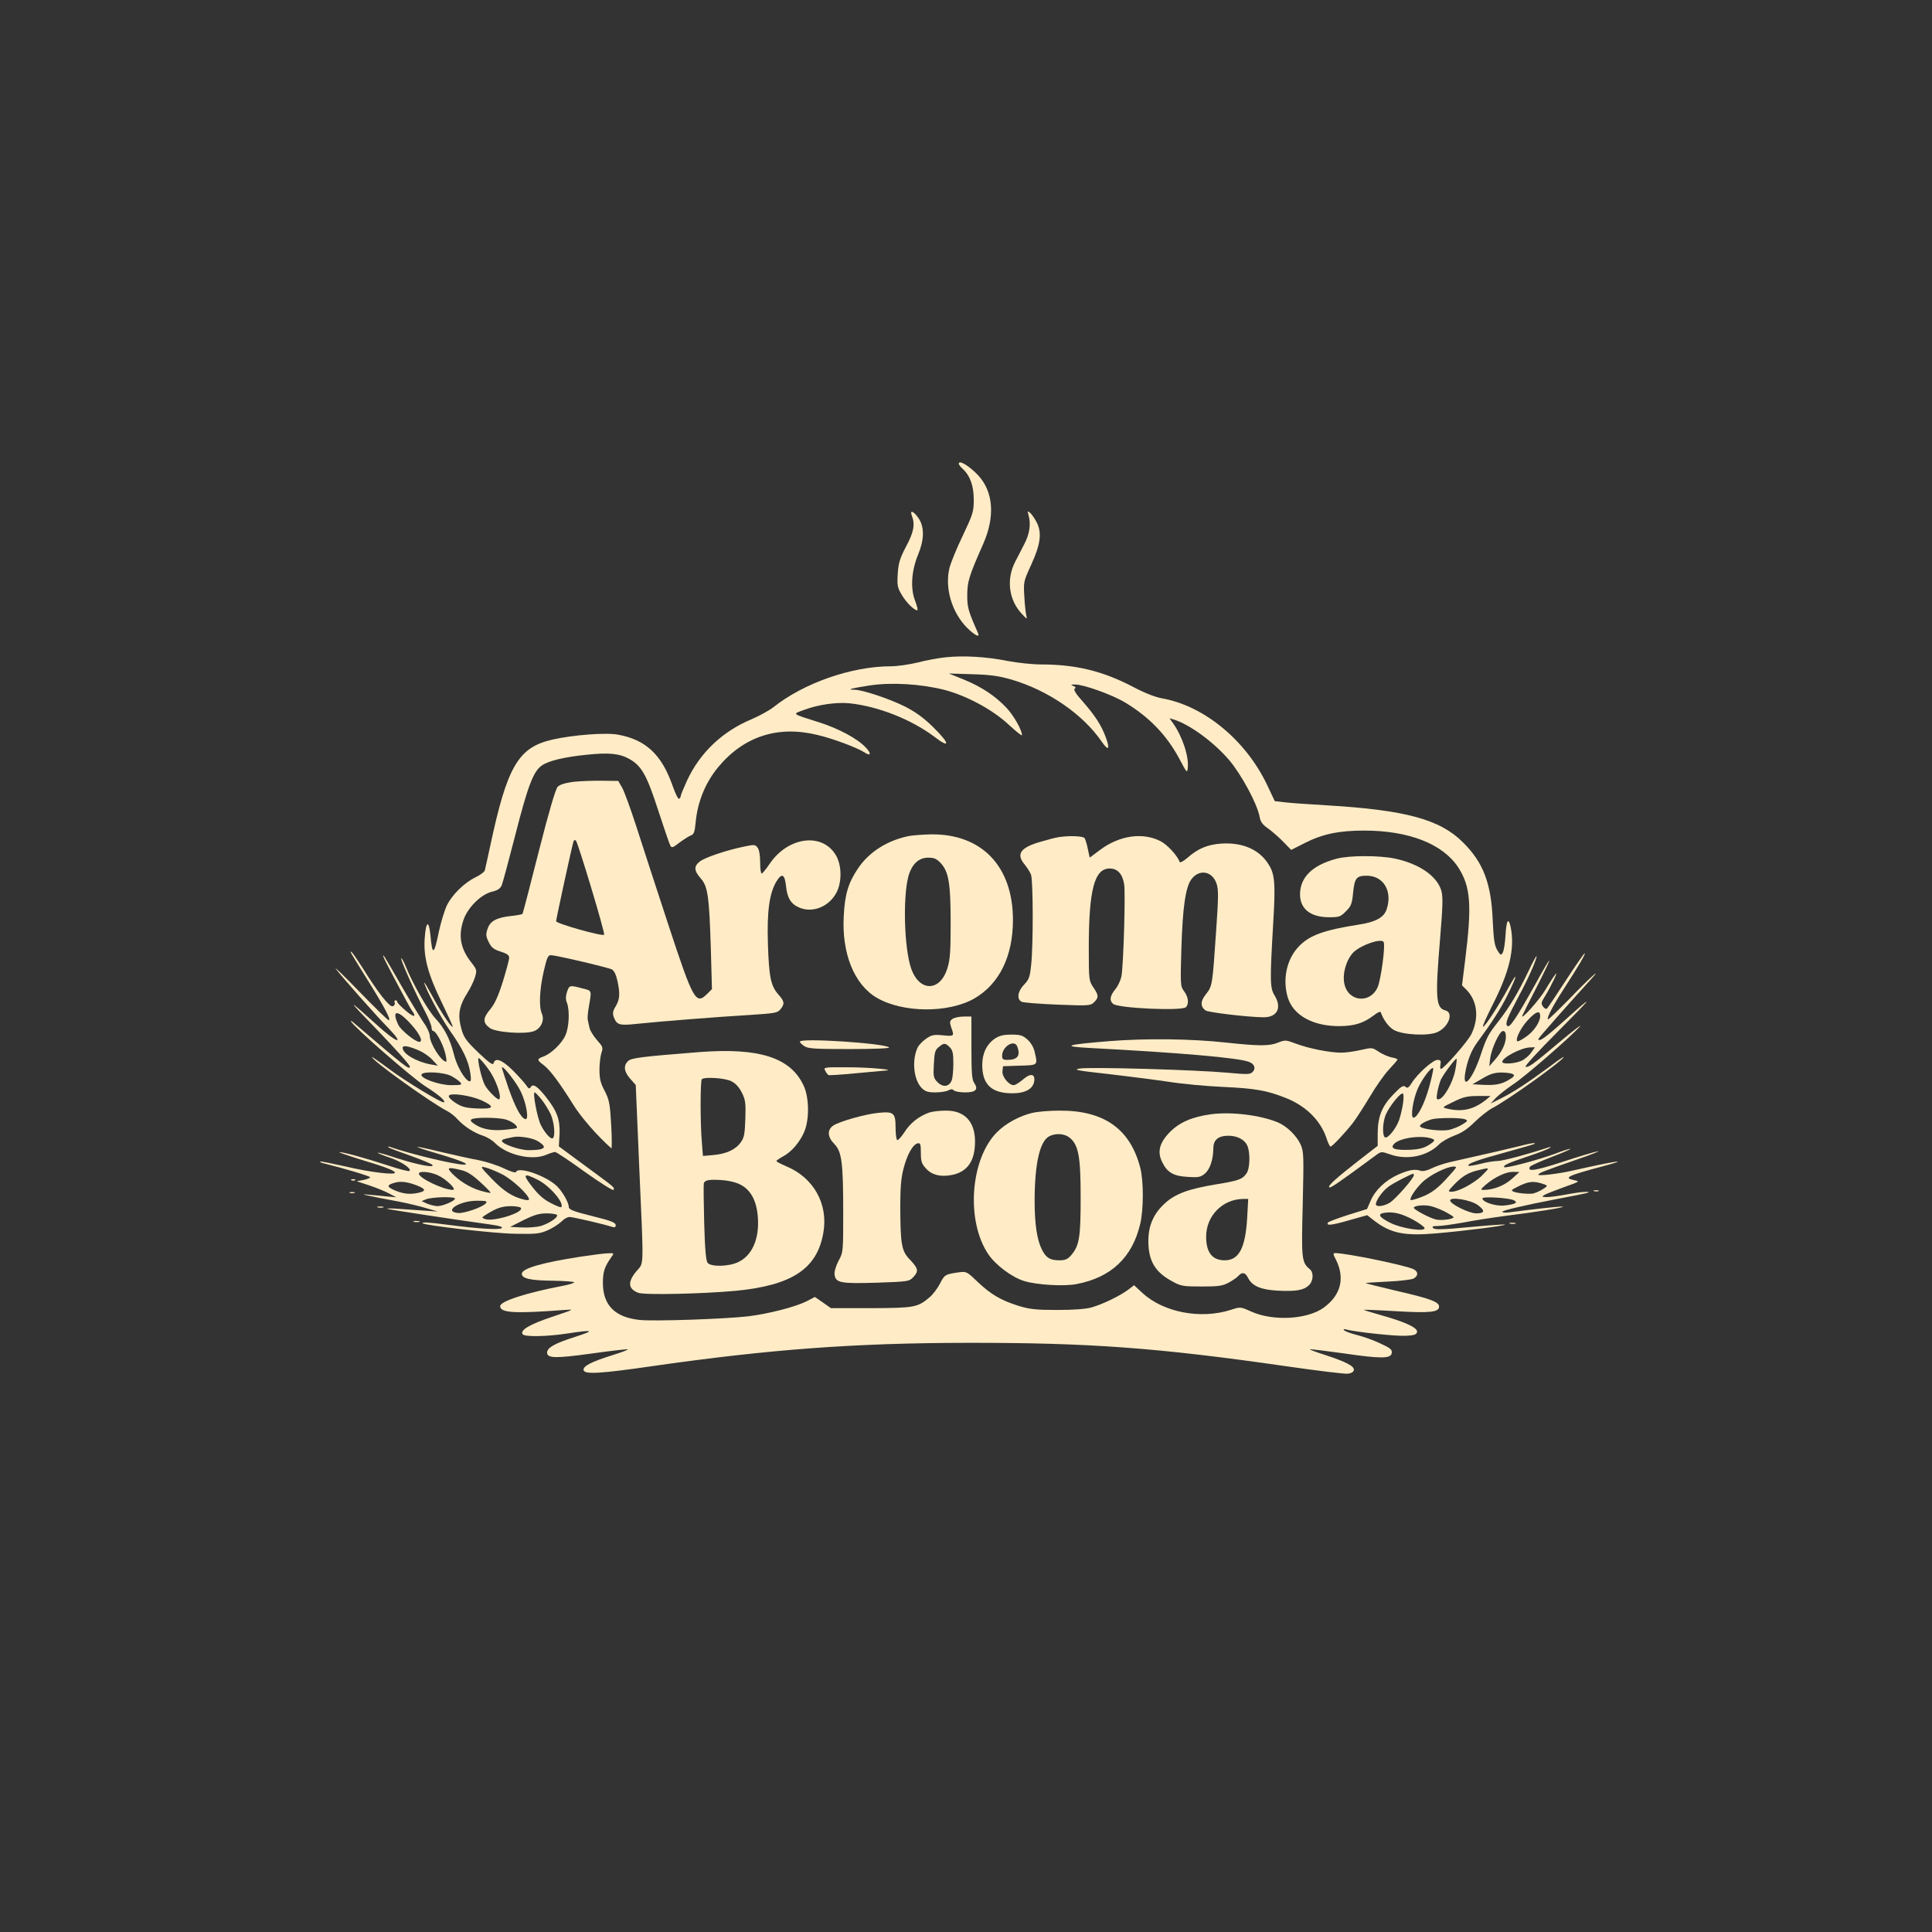 <?xml version="1.0" standalone="no"?>
<!DOCTYPE svg PUBLIC "-//W3C//DTD SVG 20010904//EN"
 "http://www.w3.org/TR/2001/REC-SVG-20010904/DTD/svg10.dtd">
<svg xmlns="http://www.w3.org/2000/svg"
fill="transparent"
 width="1070pt" height="1070pt" viewBox="0 0 1070 1070"
 preserveAspectRatio="xMidYMid meet">

            <rect x="0" y="0" width="1070" height="1070" fill="#333333" stroke="none"/>

            <g fill="#FFECC6" transform="translate(0,1070) scale(0.1,-0.1)"
 stroke="none">
              <path d="M5310 8132 c0 -5 9 -17 21 -28 41 -37 62 -94 62 -171 0 -67 -4 -79
-61 -200 -34 -70 -66 -150 -73 -176 -28 -113 12 -248 97 -334 42 -41 72 -57
61 -30 -54 121 -61 145 -60 212 0 73 10 106 88 282 67 152 57 288 -27 380 -49
52 -108 88 -108 65z"/>
              <path d="M5050 7844 c19 -48 11 -91 -32 -171 -34 -65 -42 -90 -46 -150 -4 -64
    -2 -77 22 -117 24 -42 69 -86 86 -86 5 0 -1 24 -12 53 -27 69 -20 167 17 256
    33 80 35 147 6 195 -27 43 -55 57 -41 20z"/>
              <path d="M5697 7844 c13 -48 5 -102 -24 -157 -14 -29 -38 -73 -51 -99 -49 -95
    -35 -208 33 -283 32 -35 35 -37 29 -15 -3 14 -9 62 -11 107 -5 80 -4 84 38
    175 52 114 60 176 31 234 -11 22 -28 46 -37 54 -15 12 -15 11 -8 -16z"/>
              <path d="M5240 7060 c-41 -4 -112 -17 -157 -29 -45 -11 -112 -21 -148 -21
    -218 0 -484 -93 -652 -227 -23 -18 -78 -48 -122 -67 -162 -68 -285 -186 -356
    -339 -19 -42 -35 -80 -35 -86 0 -5 -4 -12 -9 -15 -5 -3 -21 29 -36 72 -60 172
    -148 255 -301 283 -66 13 -250 -1 -364 -27 -190 -43 -251 -148 -345 -589 -14
    -66 -28 -127 -30 -136 -3 -8 -25 -25 -50 -37 -64 -31 -130 -96 -160 -156 -13
    -28 -33 -93 -44 -144 -27 -133 -37 -137 -47 -23 -9 89 -25 81 -32 -17 -7 -103
    18 -196 93 -351 36 -74 64 -135 62 -137 -7 -7 -67 84 -112 168 -25 46 -45 80
    -45 76 0 -22 89 -191 141 -265 73 -103 104 -169 114 -237 5 -38 4 -47 -7 -44
    -25 9 -68 83 -84 148 -21 84 -53 147 -102 199 -42 45 -124 189 -163 284 -13
    32 -25 54 -27 49 -3 -11 74 -183 134 -298 19 -36 34 -74 34 -85 0 -10 4 -19 9
    -19 15 0 52 -67 66 -120 7 -28 10 -50 6 -50 -27 0 -91 102 -91 144 0 14 -15
    47 -34 73 -18 27 -75 120 -125 207 -92 161 -108 187 -95 151 9 -22 142 -274
    154 -290 29 -39 14 -42 -30 -5 -27 23 -50 46 -50 51 0 5 -4 9 -10 9 -5 0 -7
    -6 -4 -14 3 -7 -2 -16 -11 -19 -17 -7 -85 80 -169 216 -27 42 -53 80 -59 84
    -12 8 -16 14 96 -166 90 -145 124 -211 110 -211 -5 -1 -77 70 -162 157 -84 87
    -143 144 -130 126 35 -46 222 -258 293 -330 90 -94 44 -80 -66 20 -173 156
    -172 151 5 -31 97 -101 177 -190 177 -199 0 -22 -30 2 -309 241 -13 12 -21 15
    -17 9 19 -34 334 -308 407 -356 80 -51 117 -83 108 -92 -8 -8 -216 118 -306
    186 -51 38 -93 67 -93 65 0 -19 325 -252 416 -299 18 -9 45 -30 60 -48 37 -39
    88 -72 139 -89 22 -7 52 -25 67 -41 66 -66 204 -98 282 -65 21 9 44 16 50 16
    7 0 82 -50 166 -111 86 -61 156 -105 158 -99 5 15 12 9 -158 134 l-145 107 4
    69 c3 81 -14 127 -78 208 -47 58 -69 72 -82 51 -7 -11 -12 -9 -25 11 -10 14
    -43 51 -75 83 -59 58 -97 72 -105 39 -4 -13 -20 -2 -79 53 -81 78 -90 91 -106
    163 -13 61 -2 108 40 174 17 26 35 65 42 87 11 38 10 41 -21 81 -60 76 -73
    148 -43 235 22 67 96 141 156 156 34 8 48 18 56 37 6 15 40 142 76 282 69 270
    99 347 145 380 37 26 121 47 249 60 122 13 182 7 236 -23 69 -39 97 -90 160
    -284 32 -98 62 -186 67 -195 8 -16 13 -14 53 17 25 18 53 36 63 39 15 5 20 20
    25 74 11 114 55 220 126 305 141 169 329 230 547 177 86 -20 219 -70 260 -96
    37 -25 42 -8 8 27 -46 49 -151 105 -259 139 -154 49 -148 44 -83 68 79 30 181
    44 253 37 159 -17 341 -89 468 -184 92 -71 89 -40 -6 53 -52 51 -96 83 -157
    114 -87 43 -234 92 -278 92 -47 0 -17 8 86 24 121 18 281 8 410 -24 124 -32
    269 -110 357 -192 41 -38 75 -65 75 -60 0 29 -45 108 -85 151 -63 67 -137 116
    -236 157 l-84 34 130 -4 c102 -3 149 -10 218 -30 203 -60 395 -192 499 -344
    37 -54 47 -42 22 25 -25 67 -58 118 -125 195 -41 45 -55 69 -47 74 8 5 6 10
    -8 15 -16 6 -14 8 10 8 45 1 205 -56 278 -100 134 -81 231 -182 301 -314 39
    -74 42 -78 45 -50 8 63 -29 175 -81 249 l-20 28 24 -7 c89 -28 220 -124 306
    -224 68 -80 156 -243 169 -314 5 -29 16 -44 48 -66 22 -16 60 -49 84 -74 l43
    -44 77 39 c97 49 188 68 327 68 246 0 434 -73 520 -202 70 -108 78 -208 39
    -519 l-17 -136 23 -23 c62 -62 73 -156 29 -247 -20 -41 -153 -193 -169 -193
    -4 0 -5 11 -2 25 3 20 0 25 -17 25 -25 0 -111 -77 -142 -127 -17 -27 -24 -32
    -35 -22 -12 10 -25 2 -68 -43 -63 -65 -86 -123 -86 -218 l0 -66 -102 -79
    c-133 -104 -175 -142 -166 -151 6 -6 59 31 261 180 26 19 29 19 75 3 94 -34
    207 -11 273 56 14 14 52 36 84 48 42 15 75 38 113 76 30 29 73 63 95 75 85 43
    397 267 397 284 0 3 -35 -21 -77 -53 -118 -87 -201 -142 -268 -175 l-60 -30
    30 32 c17 17 60 51 96 75 62 40 314 259 369 320 14 16 -36 -22 -110 -84 -154
    -130 -175 -144 -191 -139 -7 2 73 89 177 193 203 204 212 219 33 58 -101 -91
    -139 -117 -139 -97 0 5 164 191 289 328 76 83 -11 5 -118 -107 -63 -64 -116
    -115 -118 -113 -8 8 26 74 89 171 80 124 122 195 114 195 -3 0 -49 -66 -102
    -147 -53 -82 -100 -152 -105 -157 -6 -6 -14 -3 -23 9 -12 17 -11 23 9 55 32
    51 79 149 60 125 -9 -11 -34 -49 -55 -85 -32 -55 -140 -176 -129 -145 2 6 39
    80 83 165 92 182 87 187 -11 9 -104 -186 -142 -244 -155 -231 -13 13 -3 40 64
    166 51 94 98 201 98 220 0 6 -21 -31 -45 -83 -56 -117 -105 -199 -165 -276
    -59 -75 -66 -88 -101 -192 -43 -127 -99 -194 -85 -100 10 66 34 129 66 172 84
    114 131 188 167 260 57 114 63 146 8 46 -56 -103 -135 -224 -142 -217 -3 3 20
    54 50 114 97 189 127 317 104 435 -12 59 -24 43 -29 -41 -2 -42 -9 -86 -15
    -97 -10 -18 -12 -17 -31 13 -15 27 -20 58 -25 165 -8 204 -52 320 -164 431
    -127 128 -318 180 -758 206 -99 6 -204 13 -233 17 l-52 6 -43 91 c-118 247
    -349 437 -580 478 -39 7 -98 30 -162 64 -166 87 -317 124 -507 124 -49 0 -133
    9 -186 19 -119 24 -243 31 -342 21z m3290 -1987 c0 -33 -35 -85 -77 -114 -24
    -17 -47 -29 -50 -26 -12 13 22 80 63 122 43 45 64 50 64 18z m-6268 -30 c58
    -60 86 -113 60 -113 -23 0 -102 65 -116 94 -37 78 -10 87 56 19z m6078 -84 c0
    -38 -21 -83 -61 -129 l-31 -35 5 42 c7 56 52 153 71 153 11 0 16 -10 16 -31z
    m-6015 -79 c22 -10 54 -32 70 -50 l30 -32 -40 7 c-80 15 -155 59 -155 92 0 16
    34 10 95 -17z m6154 -11 c-12 -17 -37 -38 -55 -45 -38 -16 -104 -19 -104 -5 0
    24 106 79 153 80 l28 1 -22 -31z m-5775 -89 c41 -55 76 -153 61 -168 -7 -8
    -64 48 -80 79 -19 36 -44 149 -34 149 5 0 29 -27 53 -60z m5355 -10 c-13 -66
    -62 -153 -90 -158 -14 -3 -15 3 -8 43 5 25 14 55 20 68 19 36 81 118 86 113 2
    -2 -1 -32 -8 -66z m-5174 -117 c31 -65 46 -158 24 -151 -25 8 -55 65 -93 172
    -20 58 -36 109 -36 113 1 19 82 -84 105 -134z m5030 26 c-26 -93 -65 -169 -87
    -169 -18 0 -2 104 25 163 26 57 79 126 85 109 1 -5 -9 -52 -23 -103z m-5416
    62 c20 -11 43 -27 50 -35 12 -14 7 -16 -50 -16 -68 0 -177 40 -164 60 11 18
    123 12 164 -9z m5880 10 c11 -7 7 -14 -20 -30 -42 -26 -79 -33 -149 -29 l-55
    3 55 32 c42 25 67 33 105 33 28 0 56 -4 64 -9z m-5380 -140 c17 -21 40 -59 51
    -82 20 -45 27 -124 11 -133 -11 -7 -44 30 -65 72 -20 38 -47 182 -35 182 4 0
    21 -18 38 -39z m4770 -31 c-5 -30 -15 -68 -21 -85 -16 -43 -56 -95 -74 -95
    -19 0 -19 79 1 127 20 47 85 127 95 116 5 -4 4 -33 -1 -63z m-5102 26 c77 -36
    69 -49 -25 -45 -66 3 -85 9 -121 32 -24 16 -39 32 -35 39 11 17 120 1 181 -26z
    m5563 3 c-68 -54 -132 -69 -215 -49 -30 7 -29 7 35 38 54 27 77 32 135 32 l70
    0 -25 -21z m-5429 -109 c20 -6 44 -19 53 -29 17 -19 16 -20 -39 -26 -78 -10
    -137 -2 -180 25 -27 17 -33 25 -23 31 18 12 145 11 189 -1z m5313 1 c17 -7 15
    -10 -16 -29 -19 -12 -52 -25 -74 -30 -41 -8 -143 3 -158 18 -9 9 20 27 63 41
    33 9 160 10 185 0z m-5143 -117 c14 -7 31 -19 37 -27 15 -18 -11 -27 -81 -27
    -48 0 -147 34 -147 51 0 8 8 11 65 22 29 6 96 -4 126 -19z m4968 6 c9 -5 2
    -14 -25 -31 -29 -18 -56 -25 -109 -27 -82 -3 -109 8 -83 34 35 35 167 50 217
    24z"/>
              <path d="M3176 6370 c-45 -6 -75 -15 -87 -27 -12 -12 -48 -134 -105 -358 -47
    -187 -88 -343 -90 -346 -2 -3 -31 -9 -64 -12 -80 -9 -116 -28 -130 -72 -10
    -30 -9 -41 7 -73 15 -30 27 -40 65 -52 35 -11 48 -20 48 -34 0 -11 -16 -70
    -35 -132 -26 -82 -45 -124 -71 -155 -40 -48 -41 -73 -2 -102 33 -25 200 -37
    247 -17 38 15 58 61 42 96 -17 38 -13 133 10 233 17 75 24 91 39 91 29 0 317
    -68 339 -79 12 -7 23 -29 30 -61 16 -73 14 -104 -9 -143 -16 -26 -18 -40 -11
    -59 17 -45 30 -49 132 -38 125 13 438 38 624 49 136 9 151 11 167 31 25 30 23
    44 -11 82 -42 48 -52 95 -58 279 -6 181 8 282 47 347 30 49 46 41 53 -24 7
    -68 27 -101 75 -121 72 -30 160 4 202 79 32 55 33 146 4 203 -71 137 -268 115
    -372 -40 -19 -28 -38 -51 -43 -53 -5 -2 -9 25 -9 60 0 39 -5 72 -14 83 -13 18
    -19 18 -72 7 -99 -20 -220 -61 -248 -83 -34 -27 -33 -50 5 -94 39 -44 47 -97
    56 -396 l6 -217 -26 -26 c-63 -63 -77 -39 -216 384 -66 201 -145 444 -176 540
    -31 96 -66 193 -78 215 l-23 40 -89 1 c-50 1 -121 -2 -159 -6z m99 -589 c42
    -139 74 -255 71 -258 -10 -10 -266 62 -266 75 0 13 88 417 96 441 3 9 8 11 14
    5 5 -5 43 -123 85 -263z"/>
              <path d="M5035 6070 c-121 -24 -223 -89 -284 -181 -53 -79 -72 -142 -78 -261
    -12 -208 58 -381 183 -454 144 -84 396 -86 540 -4 138 80 214 233 214 435 0
    297 -173 478 -455 474 -44 -1 -98 -5 -120 -9z m175 -150 c44 -48 55 -111 55
    -330 0 -158 -3 -206 -18 -252 -40 -132 -156 -132 -201 -1 -38 110 -46 387 -16
    506 18 69 57 107 110 107 34 0 47 -6 70 -30z"/>
              <path d="M5860 6063 c-14 -2 -57 -13 -97 -25 -112 -32 -137 -68 -88 -126 13
    -16 29 -41 35 -56 12 -32 13 -386 1 -499 -7 -69 -12 -82 -40 -111 -35 -36 -41
    -80 -13 -94 9 -5 99 -12 199 -16 175 -7 183 -6 203 14 26 26 25 38 -5 82 -24
    36 -25 42 -25 215 0 326 31 443 116 443 44 0 71 -31 80 -88 8 -52 -4 -448 -15
    -509 -5 -23 -20 -56 -35 -73 -29 -36 -33 -62 -11 -80 29 -24 381 -40 403 -18
    18 18 14 56 -10 88 -21 28 -21 35 -15 242 7 224 23 334 55 378 44 59 117 46
    140 -25 11 -33 10 -78 -3 -265 -20 -297 -21 -302 -56 -346 -31 -39 -32 -67 -3
    -90 14 -11 235 -37 320 -38 78 -1 105 52 63 121 -26 41 -26 85 -8 393 14 230
    10 280 -28 337 -51 79 -142 118 -258 111 -77 -5 -132 -28 -191 -81 -23 -19
    -39 -27 -41 -20 -12 34 -68 95 -105 114 -99 51 -228 32 -334 -47 l-59 -44 -10
    47 c-5 27 -14 54 -18 61 -8 12 -89 15 -147 5z"/>
              <path d="M7402 5944 c-133 -35 -202 -103 -202 -197 0 -81 58 -127 161 -127 56
    0 64 3 93 33 29 28 34 41 40 104 8 80 19 93 75 93 94 0 145 -87 110 -188 -15
    -43 -60 -68 -149 -82 -199 -31 -278 -60 -337 -122 -67 -70 -91 -181 -61 -282
    30 -99 139 -160 288 -159 82 1 131 16 189 60 19 15 36 23 38 17 14 -41 44 -82
    72 -98 48 -28 194 -35 242 -12 63 29 91 108 44 120 -53 13 -57 69 -29 402 15
    182 16 229 6 263 -25 80 -122 147 -257 176 -88 18 -253 18 -323 -1z m261 -461
    c11 -18 -15 -209 -33 -250 -42 -95 -166 -81 -185 21 -11 56 12 132 51 172 42
    41 154 79 167 57z"/>
              <path d="M3140 5206 c-7 -23 -8 -41 0 -60 16 -43 12 -136 -9 -181 -20 -45 -80
    -102 -123 -117 -35 -13 -35 -19 2 -46 36 -27 87 -96 163 -217 44 -72 136 -177
    213 -245 3 -3 3 55 -1 129 -7 121 -11 140 -36 189 -23 43 -29 67 -29 117 0 34
    5 76 11 94 10 29 8 34 -25 71 -19 22 -38 52 -41 67 -4 16 -8 36 -10 46 -2 11
    1 42 6 70 16 95 19 89 -36 103 -70 19 -72 18 -85 -20z"/>
              <path d="M5275 5057 c-16 -12 -16 -18 -7 -47 18 -49 17 -50 -45 -44 -50 5 -63
    3 -93 -18 -19 -13 -41 -35 -48 -50 -33 -70 -22 -179 23 -224 19 -19 35 -24 75
    -24 28 0 61 5 72 11 14 8 23 8 31 0 6 -6 34 -11 63 -11 59 0 74 17 49 53 -12
    17 -15 57 -15 194 l0 173 -43 0 c-24 0 -51 -6 -62 -13z m-15 -157 c16 -16 20
    -33 20 -89 0 -38 -4 -81 -9 -94 -14 -36 -48 -41 -78 -11 -23 23 -25 31 -21
    101 3 64 7 78 27 94 29 24 36 24 61 -1z"/>
              <path d="M5510 4948 c-46 -32 -70 -82 -70 -146 0 -109 52 -157 167 -157 72 0
    116 25 121 69 5 40 -22 43 -63 7 -20 -17 -42 -31 -51 -31 -27 0 -66 48 -62 78
    l3 27 93 3 c102 3 100 1 82 77 -5 24 -21 51 -40 68 -26 23 -39 27 -89 27 -44
    0 -66 -6 -91 -22z m124 -44 c19 -50 2 -74 -55 -74 -24 0 -29 4 -29 23 0 51 68
    93 84 51z"/>
              <path d="M6145 4934 c-244 -20 -271 -29 -110 -38 495 -26 823 -54 882 -77 31
    -11 40 -37 20 -56 -13 -14 -30 -14 -139 -4 -176 16 -765 33 -818 23 -39 -6
    -17 -11 156 -30 110 -13 261 -32 335 -43 74 -12 213 -25 309 -29 174 -8 237
    -20 339 -60 112 -44 193 -123 227 -222 8 -27 19 -48 23 -48 9 0 78 73 123 130
    19 25 61 90 94 145 32 55 80 123 106 151 26 28 48 53 48 56 0 3 -15 9 -34 12
    -19 4 -50 18 -70 31 -36 24 -37 24 -99 10 -34 -8 -83 -15 -109 -15 -62 0 -180
    23 -251 50 -55 21 -60 21 -98 6 -49 -20 -105 -20 -289 0 -196 21 -439 24 -645
    8z"/>
              <path d="M4430 4931 c0 -5 11 -16 25 -25 21 -14 59 -16 252 -16 139 0 223 4
    217 9 -23 23 -494 54 -494 32z"/>
              <path d="M3870 4873 c-315 -25 -372 -32 -391 -49 -27 -25 -24 -58 11 -98 l31
    -35 19 -448 c26 -586 27 -533 -15 -583 -50 -60 -47 -98 10 -120 34 -13 351 -6
    539 11 312 30 452 122 486 322 28 159 -54 305 -206 368 -30 13 -54 25 -54 29
    0 3 16 14 36 25 46 24 92 77 117 134 30 67 29 189 -1 256 -72 158 -246 214
    -582 188z m180 -161 c23 -11 43 -33 58 -62 20 -40 23 -57 20 -145 -3 -84 -6
    -105 -25 -131 -29 -41 -81 -65 -153 -71 l-57 -5 -6 77 c-9 101 -9 340 0 348
    14 14 128 7 163 -11z m55 -575 c54 -30 85 -88 92 -175 10 -122 -31 -217 -111
    -253 -52 -24 -148 -26 -167 -3 -9 11 -15 73 -19 222 -3 114 -4 212 -2 219 6
    18 31 22 102 17 40 -3 80 -13 105 -27z"/>
    <path d="M4570 4771 c5 -11 14 -22 18 -25 4 -2 73 2 152 10 80 7 154 14 165
    15 60 4 -90 18 -208 18 -133 1 -137 0 -127 -18z"/>
    <path d="M5145 4538 c-57 -21 -103 -57 -135 -107 -18 -28 -37 -48 -41 -45 -5
    3 -9 34 -9 68 0 82 -10 91 -93 83 -74 -7 -215 -47 -251 -70 -36 -24 -34 -63 5
    -103 41 -42 49 -102 49 -379 0 -217 0 -221 -26 -268 -14 -27 -24 -60 -22 -75
    5 -47 33 -52 233 -46 175 6 181 7 203 31 31 33 28 47 -17 95 -48 49 -54 82
    -55 293 0 104 4 159 18 213 20 78 52 135 79 140 14 3 17 -5 17 -52 0 -47 4
    -61 28 -87 32 -36 79 -48 140 -37 89 16 132 77 132 186 0 111 -59 173 -164
    171 -34 0 -74 -5 -91 -11z"/>
    <path d="M5715 4536 c-72 -18 -145 -58 -193 -106 -148 -148 -173 -489 -50
    -674 39 -60 133 -131 201 -151 69 -21 218 -30 287 -17 193 36 311 147 355 334
    19 81 19 238 0 311 -56 216 -202 318 -450 316 -55 0 -122 -6 -150 -13z m208
    -136 c50 -40 62 -103 62 -330 0 -222 -7 -267 -51 -320 -21 -24 -34 -30 -66
    -30 -52 0 -74 13 -97 58 -28 56 -41 141 -41 276 1 205 29 328 83 354 35 17 82
    14 110 -8z"/>
                <path d="M6708 4529 c-105 -14 -176 -45 -229 -99 -58 -59 -71 -110 -42 -167
    28 -57 63 -77 142 -81 60 -4 71 -1 95 19 28 25 45 77 46 141 0 45 28 68 83 68
    49 0 90 -21 105 -55 17 -37 15 -126 -4 -153 -23 -34 -45 -41 -173 -62 -150
    -25 -222 -52 -279 -104 -63 -57 -92 -123 -92 -209 0 -111 38 -174 135 -225 45
    -25 60 -27 160 -27 94 0 116 3 151 22 22 12 46 29 53 37 20 23 38 19 53 -11
    22 -45 71 -66 164 -71 100 -5 144 2 172 29 26 23 29 71 6 90 -45 37 -47 56
    -39 360 6 270 6 290 -12 331 -22 48 -76 101 -126 122 -97 40 -257 60 -369 45z
    m199 -578 c-10 -164 -46 -231 -124 -231 -69 0 -103 43 -103 131 0 115 90 207
    204 209 l29 0 -6 -109z"/>
    <path d="M8405 4350 c-62 -15 -120 -29 -374 -86 -35 -8 -81 -24 -103 -35 -26
    -13 -47 -17 -61 -13 -31 11 -63 5 -123 -21 -69 -31 -127 -85 -152 -143 l-21
    -48 -106 -33 c-58 -19 -108 -37 -110 -42 -12 -18 17 -16 114 12 l103 29 37
    -29 c91 -71 168 -87 342 -72 163 14 390 43 384 49 -2 2 -90 -4 -195 -14 -147
    -14 -193 -15 -202 -6 -9 9 -4 12 25 12 20 0 83 9 140 19 56 11 158 27 227 36
    182 23 331 47 326 52 -3 4 -141 -11 -303 -32 -18 -2 -33 0 -33 4 0 7 127 37
    300 70 189 36 198 39 165 40 -16 1 -65 -6 -108 -14 -43 -8 -93 -15 -110 -15
    -29 1 -30 2 -12 13 11 6 60 25 109 43 82 29 87 31 58 37 -67 13 -44 25 156 78
    161 43 71 30 -168 -24 -78 -18 -190 -31 -190 -23 0 9 29 20 210 83 85 29 139
    51 120 47 -19 -3 -109 -30 -200 -60 -151 -49 -194 -55 -176 -25 4 5 56 29 116
    52 61 23 109 44 107 46 -3 2 -42 -10 -88 -28 -93 -34 -271 -81 -278 -73 -9 9
    21 23 129 59 58 19 112 40 120 46 12 9 11 10 -5 4 -119 -39 -253 -75 -282 -75
    -19 0 -62 -7 -95 -16 -33 -8 -62 -13 -65 -10 -10 10 47 31 201 73 88 24 162
    46 165 48 8 8 -22 4 -94 -15z m-375 -157 c-66 -75 -101 -101 -159 -123 -29
    -11 -56 -19 -58 -16 -9 8 26 61 64 98 41 40 133 86 172 87 22 1 21 -2 -19 -46z
    m210 32 c0 -3 -17 -20 -37 -40 -46 -42 -127 -85 -162 -85 -24 0 -24 1 14 41
    45 46 77 65 132 78 49 12 53 12 53 6z m133 -54 c-41 -37 -102 -61 -155 -61
    -20 0 -20 2 12 30 50 42 110 70 150 70 l35 -1 -42 -38z m-543 20 c0 -17 -101
    -132 -133 -152 -35 -21 -77 -25 -77 -8 0 21 38 74 70 97 25 19 126 71 138 72
    1 0 2 -4 2 -9z m725 -51 c18 -7 17 -9 -15 -29 -19 -11 -44 -21 -55 -22 -35 -2
    -78 3 -99 10 -19 7 -18 10 14 26 66 34 94 37 155 15z m-170 -88 c23 -12 9 -21
    -49 -28 -48 -7 -126 18 -126 39 0 12 151 3 175 -11z m-199 -27 c40 -30 37 -45
    -10 -45 -38 0 -137 48 -144 69 -9 26 113 7 154 -24z m-188 -33 c28 -15 52 -29
    52 -33 0 -11 -67 -20 -97 -13 -35 8 -123 55 -123 65 0 11 49 17 85 11 17 -2
    54 -16 83 -30z m-170 -48 c34 -19 62 -40 62 -46 0 -21 -130 -1 -189 29 -64 32
    -74 50 -34 56 49 8 96 -4 161 -39z"/>
                <path d="M2151 4346 c4 -4 57 -24 120 -46 62 -22 117 -45 123 -51 18 -19 -78
    -1 -194 36 -57 19 -106 33 -108 31 -2 -2 27 -14 63 -26 66 -22 126 -62 113
    -75 -4 -4 -55 9 -115 29 -129 42 -252 76 -273 75 -8 0 35 -15 95 -34 153 -46
    204 -65 212 -78 11 -17 -137 0 -279 34 -72 16 -132 28 -135 26 -2 -3 9 -8 24
    -11 109 -27 253 -70 253 -76 0 -4 -17 -11 -37 -15 l-38 -7 70 -23 c39 -13 88
    -33 110 -45 l40 -21 -55 5 c-30 3 -77 8 -105 10 -53 6 -8 -5 175 -39 47 -9
    114 -25 150 -36 l65 -19 -72 5 c-40 3 -106 7 -145 10 -40 3 -68 3 -63 0 9 -4
    391 -62 573 -87 50 -7 70 -14 60 -20 -15 -10 -131 -3 -292 18 -115 15 -152 17
    -145 9 13 -12 400 -57 514 -58 117 -2 135 0 182 21 28 13 61 35 74 48 12 13
    32 24 43 24 19 0 187 -39 237 -55 13 -4 19 -2 19 9 0 15 -25 25 -130 51 -105
    26 -130 36 -130 51 0 24 -36 87 -67 116 -60 57 -214 110 -225 77 -2 -6 -30 2
    -69 21 -36 17 -99 37 -140 45 -41 7 -132 28 -202 44 -173 42 -180 38 -17 -10
    124 -37 176 -59 139 -59 -52 0 -297 59 -409 98 -8 3 -12 2 -9 -2z m627 -148
    c57 -28 152 -116 152 -141 0 -4 -12 -5 -27 -1 -64 15 -112 46 -178 114 -64 66
    -67 72 -40 65 17 -3 58 -20 93 -37z m-221 21 c32 -8 62 -28 104 -67 33 -30 58
    -56 56 -58 -2 -2 -28 3 -58 12 -57 17 -118 55 -158 98 -29 31 -19 33 56 15z
    m-132 -28 c46 -21 108 -81 83 -81 -51 0 -188 65 -188 90 0 16 62 11 105 -9z
    m553 -25 c68 -34 150 -131 130 -152 -3 -2 -29 8 -59 24 -38 19 -68 46 -102 90
    -55 70 -48 78 31 38z m-665 -33 c46 -19 47 -29 5 -39 -48 -10 -79 -7 -126 11
    -50 21 -53 31 -9 44 36 11 74 6 130 -16z m207 -71 c0 -13 -68 -42 -98 -42 -15
    1 -40 7 -57 14 l-30 14 25 10 c30 13 160 16 160 4z m170 -27 c-18 -21 -119
    -56 -153 -53 -84 8 5 67 102 68 55 0 62 -2 51 -15z m195 -25 c16 -26 -155 -79
    -200 -61 -18 7 -18 8 5 23 59 37 88 47 137 48 28 0 55 -4 58 -10z m200 -39 c7
    -13 -42 -46 -90 -61 -22 -6 -69 -10 -105 -8 l-65 3 75 38 c57 28 86 37 127 37
    28 0 54 -4 58 -9z"/>
              <path d="M1948 4163 c7 -3 16 -2 19 1 4 3 -2 6 -13 5 -11 0 -14 -3 -6 -6z"/>
              <path d="M8828 4103 c6 -2 18 -2 25 0 6 3 1 5 -13 5 -14 0 -19 -2 -12 -5z"/>
              <path d="M1938 4093 c6 -2 18 -2 25 0 6 3 1 5 -13 5 -14 0 -19 -2 -12 -5z"/>
              <path d="M2093 4013 c9 -2 23 -2 30 0 6 3 -1 5 -18 5 -16 0 -22 -2 -12 -5z"/>
              <path d="M2293 3933 c9 -2 23 -2 30 0 6 3 -1 5 -18 5 -16 0 -22 -2 -12 -5z"/>
              <path d="M8363 3923 c9 -2 23 -2 30 0 6 3 -1 5 -18 5 -16 0 -22 -2 -12 -5z"/>
              <path d="M3215 3740 c-214 -33 -325 -65 -325 -95 0 -26 49 -37 172 -38 65 -1
118 -5 118 -9 0 -4 -26 -12 -57 -18 -213 -41 -353 -87 -353 -114 0 -37 79 -42
355 -21 59 4 57 4 -67 -38 -123 -41 -178 -73 -164 -96 10 -16 133 -14 250 4
144 22 154 17 41 -19 -113 -36 -155 -60 -155 -87 0 -32 46 -33 248 -5 107 15
196 25 199 23 2 -3 -36 -17 -84 -32 -116 -36 -165 -61 -161 -83 5 -25 92 -20
388 23 650 93 1119 127 1735 128 675 1 1055 -27 1764 -129 173 -25 328 -44
345 -42 19 2 32 9 34 20 4 21 -43 46 -160 84 -48 15 -86 30 -84 31 2 2 85 -8
185 -22 212 -31 265 -30 269 2 3 18 -8 27 -60 51 -35 17 -92 38 -128 47 -36 9
-69 21 -75 27 -7 7 -4 9 10 5 51 -14 276 -38 330 -35 48 2 60 7 63 21 5 23
-66 56 -199 93 -54 15 -98 29 -96 30 1 1 83 -2 182 -8 187 -11 235 -5 235 26
0 26 -53 45 -232 86 -94 22 -173 42 -175 44 -2 1 52 5 120 8 68 3 134 11 146
17 26 15 27 37 1 51 -39 21 -373 90 -435 90 -13 0 -13 -5 4 -37 51 -102 27
-197 -69 -266 -91 -65 -280 -75 -400 -21 -60 27 -61 27 -112 10 -168 -54 -374
-15 -492 94 l-45 42 -33 -25 c-45 -34 -143 -81 -203 -98 -32 -9 -100 -14 -190
-14 -119 0 -152 4 -215 23 -97 31 -151 62 -226 133 -57 55 -62 58 -100 53 -79
-11 -83 -13 -108 -63 -14 -27 -40 -61 -58 -76 -66 -56 -84 -59 -325 -60 l-221
0 -44 31 -45 31 -46 -24 c-62 -31 -209 -69 -322 -83 -128 -15 -528 -29 -605
-20 -135 15 -201 82 -201 205 0 62 9 89 47 143 16 22 16 22 -17 21 -19 0 -88
-9 -154 -19z"/>
            </g>
          </svg>